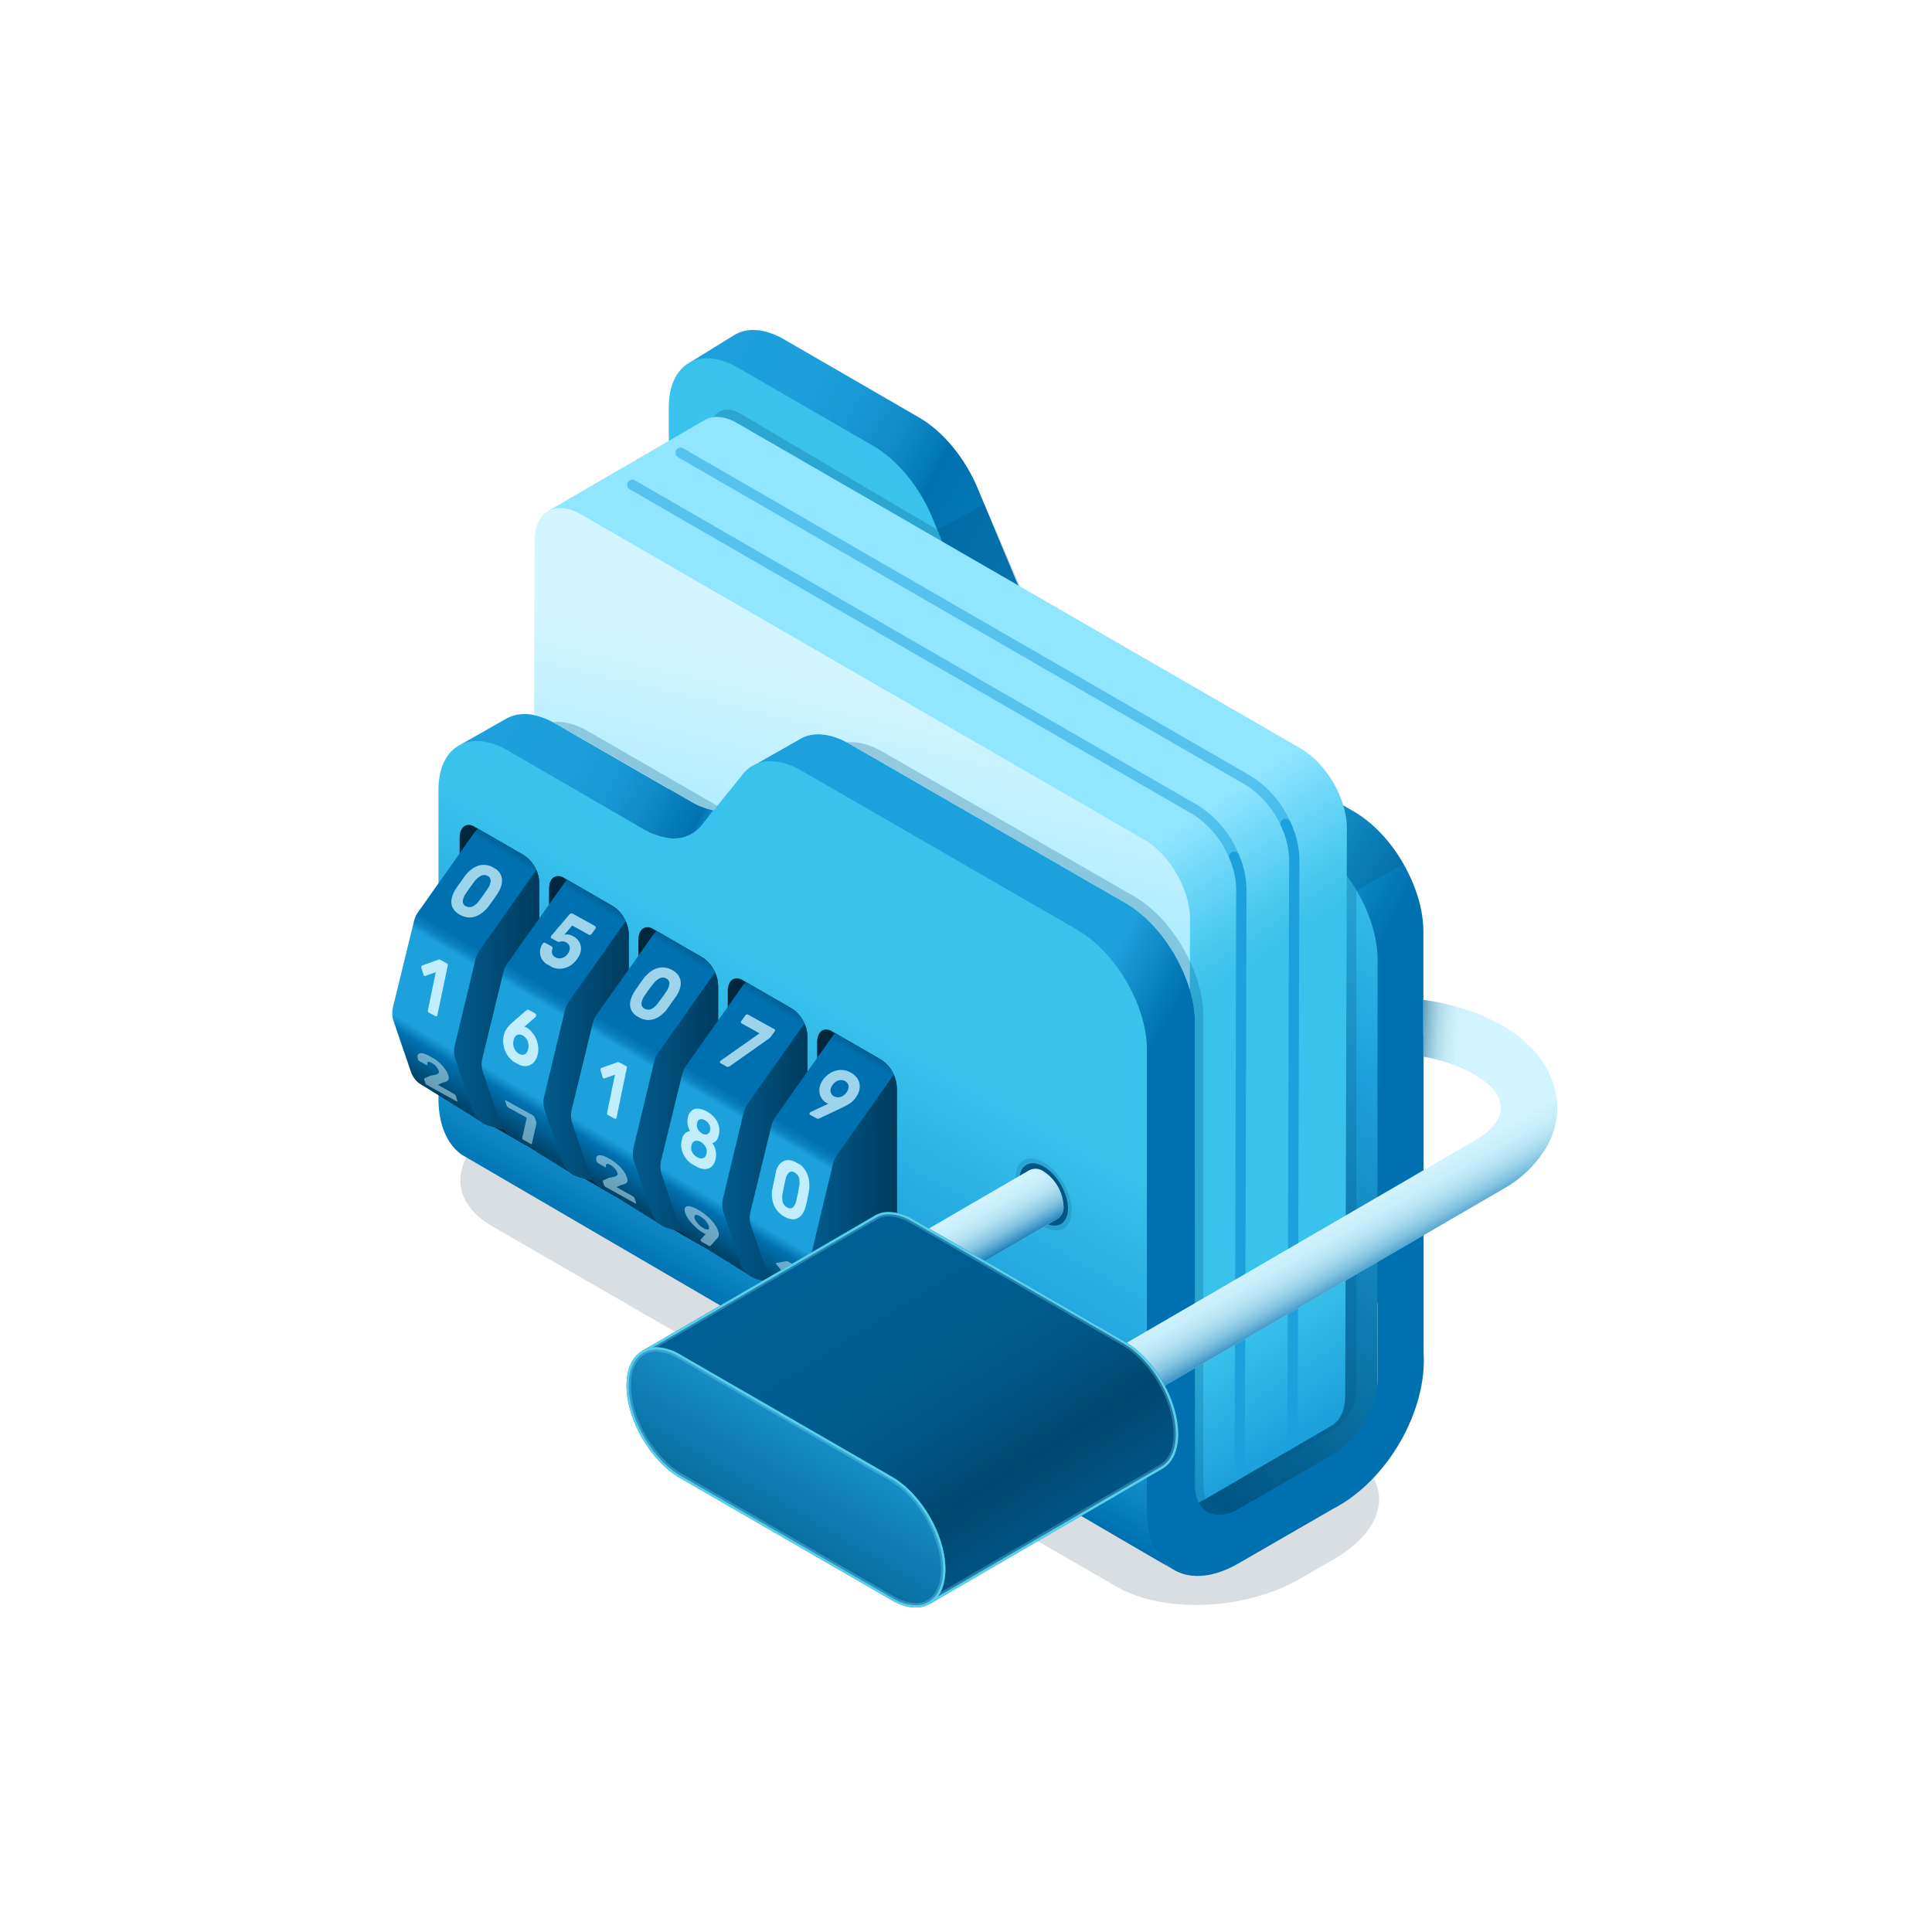 <svg xmlns="http://www.w3.org/2000/svg" xmlns:xlink="http://www.w3.org/1999/xlink" viewBox="0 0 426 426"><defs><style>.cls-1,.cls-16,.cls-17{fill:none;}.cls-2,.cls-6{fill:#00273d;}.cls-3{clip-path:url(#clip-path);}.cls-4{fill:url(#linear-gradient);}.cls-5{fill:url(#linear-gradient-2);}.cls-6{fill-opacity:0.15;}.cls-7{fill:url(#linear-gradient-3);}.cls-8{fill:url(#linear-gradient-4);}.cls-9{fill:url(#linear-gradient-5);}.cls-10{fill:#0071b0;}.cls-11{fill:url(#linear-gradient-6);}.cls-12,.cls-38,.cls-39{fill:#005584;}.cls-12{fill-opacity:0.25;}.cls-13{clip-path:url(#clip-path-2);}.cls-14{fill:url(#linear-gradient-7);}.cls-15{fill:url(#linear-gradient-8);}.cls-16,.cls-17{stroke:#1da1dc;stroke-linecap:round;stroke-miterlimit:10;stroke-width:2.27px;}.cls-17{stroke-opacity:0.5;}.cls-18{opacity:0.9;}.cls-19{isolation:isolate;}.cls-20{clip-path:url(#clip-path-3);}.cls-21{fill:#d3f5ff;}.cls-22{clip-path:url(#clip-path-4);}.cls-23{clip-path:url(#clip-path-5);}.cls-24{clip-path:url(#clip-path-6);}.cls-25{clip-path:url(#clip-path-7);}.cls-26{opacity:0.75;}.cls-27{clip-path:url(#clip-path-8);}.cls-28{clip-path:url(#clip-path-9);}.cls-29{clip-path:url(#clip-path-10);}.cls-30{clip-path:url(#clip-path-11);}.cls-31{clip-path:url(#clip-path-12);}.cls-32{opacity:0.5;}.cls-33{clip-path:url(#clip-path-13);}.cls-34{clip-path:url(#clip-path-14);}.cls-35{clip-path:url(#clip-path-15);}.cls-36{clip-path:url(#clip-path-16);}.cls-37{clip-path:url(#clip-path-17);}.cls-38{fill-opacity:0.2;}.cls-40{fill:url(#linear-gradient-9);}.cls-41{fill:url(#linear-gradient-10);}.cls-42{fill:url(#linear-gradient-11);}.cls-43{fill:url(#New_Gradient_Swatch_1);}.cls-44{opacity:0.28;}.cls-45{fill:#90e5ff;}.cls-46{fill:#58d1ed;}.cls-47{fill:url(#linear-gradient-12);}</style><clipPath id="clip-path"><path class="cls-1" d="M26.06,54.63,12,57.72C10.78,57,0,32.42,0,30.8L12.74,2.06c0-1.62,13.18.17,14.4.87L34.6,7.24a5.27,5.27,0,0,1,2.21,4.21V48.61C36.81,50.23,27.27,55.33,26.06,54.63Z"/></clipPath><linearGradient id="linear-gradient" x1="40.29" y1="4.18" x2="16.79" y2="43.62" gradientUnits="userSpaceOnUse"><stop offset="0" stop-color="#005584"/><stop offset="0.1" stop-color="#005584"/><stop offset="0.14" stop-color="#006ba7"/><stop offset="0.15" stop-color="#0071b0"/><stop offset="0.46" stop-color="#0071b0"/><stop offset="0.49" stop-color="#0c85c3"/><stop offset="0.51" stop-color="#1da1dc"/><stop offset="0.78" stop-color="#1da1dc"/><stop offset="0.82" stop-color="#0071b0"/><stop offset="0.99" stop-color="#00273d"/></linearGradient><linearGradient id="linear-gradient-2" x1="13.44" y1="27.49" x2="45.6" y2="27.49" gradientUnits="userSpaceOnUse"><stop offset="0" stop-color="#0071b0"/><stop offset="0.25" stop-color="#006197"/><stop offset="0.79" stop-color="#003756"/><stop offset="0.99" stop-color="#00273d"/></linearGradient><linearGradient id="linear-gradient-3" x1="121.6" y1="122.42" x2="308.37" y2="222.95" gradientUnits="userSpaceOnUse"><stop offset="0" stop-color="#1da1dc"/><stop offset="0.15" stop-color="#1c9fda"/><stop offset="0.21" stop-color="#1798d4"/><stop offset="0.26" stop-color="#108bc8"/><stop offset="0.3" stop-color="#057ab8"/><stop offset="0.31" stop-color="#0071b0"/><stop offset="0.84" stop-color="#1da1dc"/><stop offset="0.95" stop-color="#0071b0"/></linearGradient><linearGradient id="linear-gradient-4" x1="261.66" y1="141.33" x2="173.77" y2="291.72" gradientUnits="userSpaceOnUse"><stop offset="0" stop-color="#39c2ec"/><stop offset="0.12" stop-color="#39c2ec"/><stop offset="0.36" stop-color="#1da1dc"/><stop offset="0.92" stop-color="#005584"/><stop offset="1" stop-color="#0071b0"/></linearGradient><linearGradient id="linear-gradient-5" x1="87.76" y1="177.37" x2="257.87" y2="268.94" gradientUnits="userSpaceOnUse"><stop offset="0" stop-color="#1da1dc"/><stop offset="0.15" stop-color="#1c9fda"/><stop offset="0.21" stop-color="#1798d4"/><stop offset="0.25" stop-color="#108bc8"/><stop offset="0.29" stop-color="#057ab8"/><stop offset="0.31" stop-color="#0071b0"/><stop offset="0.33" stop-color="#1da1dc"/><stop offset="0.8" stop-color="#1da1dc"/><stop offset="0.89" stop-color="#0071b0"/></linearGradient><linearGradient id="linear-gradient-6" x1="214.27" y1="192.56" x2="159.7" y2="289.67" gradientUnits="userSpaceOnUse"><stop offset="0" stop-color="#39c2ec"/><stop offset="0.36" stop-color="#39c2ec"/><stop offset="0.74" stop-color="#1da1dc"/><stop offset="0.82" stop-color="#1899d5"/><stop offset="0.93" stop-color="#0b83c1"/><stop offset="1" stop-color="#0071b0"/></linearGradient><clipPath id="clip-path-2"><path class="cls-1" d="M303.72,168.43V304.19c0,6.06-4.59,13.46-9.88,16.51l-20.8,12c-5,2.9-9.15.84-9.55-4.57V225.5c0-9.69-6.85-21.51-15.32-26.39L187.3,164c-4.35-2.52-8.45-2.76-11.33-.8l-9.18,5.21a7.09,7.09,0,0,0-3,2.27l-6.17,7.69-.25.32a15.53,15.53,0,0,1-5-1.93l-29.76-17.18c-4.21-2.44-8-2.69-10.8-1.12h0l0,0L101.86,164l3.38-107Z"/></clipPath><linearGradient id="linear-gradient-7" x1="165.5" y1="89.14" x2="308.7" y2="301.06" gradientUnits="userSpaceOnUse"><stop offset="0" stop-color="#90e5ff"/><stop offset="0.51" stop-color="#90e5ff"/><stop offset="0.55" stop-color="#72d9f8"/><stop offset="0.61" stop-color="#49c8ef"/><stop offset="0.64" stop-color="#39c2ec"/><stop offset="0.9" stop-color="#39c2ec"/><stop offset="1" stop-color="#1da1dc"/></linearGradient><linearGradient id="linear-gradient-8" x1="206.74" y1="151.7" x2="189.51" y2="225.46" gradientUnits="userSpaceOnUse"><stop offset="0.03" stop-color="#d3f5ff"/><stop offset="1" stop-color="#90e5ff"/></linearGradient><clipPath id="clip-path-3"><polygon class="cls-1" points="169.43 266.42 171.93 254.36 179.32 258.37 176.83 270.44 169.43 266.42"/></clipPath><clipPath id="clip-path-4"><polygon class="cls-1" points="149.59 255.07 152.08 243 159.62 247.09 157.12 259.15 149.59 255.07"/></clipPath><clipPath id="clip-path-5"><polygon class="cls-1" points="130.65 244.1 133.07 232.37 138.27 235.19 135.85 246.92 130.65 244.1"/></clipPath><clipPath id="clip-path-6"><polygon class="cls-1" points="91.18 221.49 93.61 209.75 98.8 212.56 96.37 224.3 91.18 221.49"/></clipPath><clipPath id="clip-path-7"><polygon class="cls-1" points="110.21 232.45 112.67 220.55 120.22 224.65 117.76 236.55 110.21 232.45"/></clipPath><clipPath id="clip-path-8"><polygon class="cls-1" points="176.72 244.76 184.02 234.53 191.22 238.52 183.92 248.75 176.72 244.76"/></clipPath><clipPath id="clip-path-9"><polygon class="cls-1" points="157.39 233.61 164.59 223.52 171.06 227.11 163.86 237.2 157.39 233.61"/></clipPath><clipPath id="clip-path-10"><polygon class="cls-1" points="137.21 222.28 144.62 211.9 151.81 215.88 144.39 226.26 137.21 222.28"/></clipPath><clipPath id="clip-path-11"><polygon class="cls-1" points="97.82 199.72 105.23 189.34 112.42 193.32 105 203.7 97.82 199.72"/></clipPath><clipPath id="clip-path-12"><polygon class="cls-1" points="117.62 210.96 124.94 200.71 132.12 204.69 124.8 214.94 117.62 210.96"/></clipPath><clipPath id="clip-path-13"><polygon class="cls-1" points="173.01 284.31 170.33 276.26 175.44 279.1 178.12 287.14 173.01 284.31"/></clipPath><clipPath id="clip-path-14"><polygon class="cls-1" points="152.86 272.82 150.14 264.65 157.43 268.69 160.15 276.86 152.86 272.82"/></clipPath><clipPath id="clip-path-15"><polygon class="cls-1" points="133.26 261.57 130.53 253.38 137.62 257.31 140.35 265.5 133.26 261.57"/></clipPath><clipPath id="clip-path-16"><polygon class="cls-1" points="113.95 250.52 111.27 242.47 117.81 246.1 120.5 254.15 113.95 250.52"/></clipPath><clipPath id="clip-path-17"><polygon class="cls-1" points="93.88 239.08 91.15 230.9 98.24 234.83 100.97 243.01 93.88 239.08"/></clipPath><linearGradient id="linear-gradient-9" x1="289.57" y1="291.52" x2="277.95" y2="270.63" gradientUnits="userSpaceOnUse"><stop offset="0.08" stop-color="#0071b0"/><stop offset="0.08" stop-color="#0071b0" stop-opacity="0.98"/><stop offset="0.15" stop-color="#0071b0" stop-opacity="0.75"/><stop offset="0.22" stop-color="#0071b0" stop-opacity="0.55"/><stop offset="0.29" stop-color="#0071b0" stop-opacity="0.38"/><stop offset="0.38" stop-color="#0071b0" stop-opacity="0.24"/><stop offset="0.47" stop-color="#0071b0" stop-opacity="0.13"/><stop offset="0.58" stop-color="#0071b0" stop-opacity="0.06"/><stop offset="0.72" stop-color="#0071b0" stop-opacity="0.01"/><stop offset="1" stop-color="#0071b0" stop-opacity="0"/></linearGradient><linearGradient id="linear-gradient-10" x1="310.56" y1="235.91" x2="325.72" y2="236.94" gradientUnits="userSpaceOnUse"><stop offset="0" stop-color="#005584"/><stop offset="0" stop-color="#005584" stop-opacity="0.99"/><stop offset="0.08" stop-color="#005584" stop-opacity="0.73"/><stop offset="0.17" stop-color="#005584" stop-opacity="0.5"/><stop offset="0.27" stop-color="#005584" stop-opacity="0.32"/><stop offset="0.38" stop-color="#005584" stop-opacity="0.18"/><stop offset="0.51" stop-color="#005584" stop-opacity="0.08"/><stop offset="0.67" stop-color="#005584" stop-opacity="0.02"/><stop offset="1" stop-color="#005584" stop-opacity="0"/></linearGradient><linearGradient id="linear-gradient-11" x1="197.96" y1="291.16" x2="188.37" y2="273.92" xlink:href="#linear-gradient-9"/><linearGradient id="New_Gradient_Swatch_1" x1="225.03" y1="342.49" x2="183.25" y2="276.32" gradientUnits="userSpaceOnUse"><stop offset="0" stop-color="#005584"/><stop offset="0.21" stop-color="#004870"/><stop offset="0.29" stop-color="#004e79"/><stop offset="0.47" stop-color="#005888"/><stop offset="0.68" stop-color="#005d91"/><stop offset="1" stop-color="#005f94"/></linearGradient><linearGradient id="linear-gradient-12" x1="158.03" y1="351.63" x2="186.44" y2="303.51" gradientUnits="userSpaceOnUse"><stop offset="0" stop-color="#005584"/><stop offset="1" stop-color="#1da1dc"/></linearGradient><symbol id="Wheel_3" data-name="Wheel 3" viewBox="0 0 42.53 57.72"><path class="cls-2" d="M34.6,50.28,27.14,46a5.27,5.27,0,0,1-2.21-4.21V4.6c0-1.62,1-2.37,2.21-1.67L34.6,7.24a5.27,5.27,0,0,1,2.21,4.21V48.61C36.81,50.23,35.82,51,34.6,50.28Z"/><g class="cls-3"><path class="cls-4" d="M42.53,5.51,33.08,0,28.27,2.77a3.73,3.73,0,0,0-1.18,1.09L18.71,15.71A3.85,3.85,0,0,0,18.13,17L15,29.84a3.68,3.68,0,0,0,.1,2.08l2.58,7.56a3.64,3.64,0,0,0,1.22,1.69l0,0,.24.14a2.8,2.8,0,0,0,.43.27l9,5.59,1.51-4.79,3.29-1.9Z"/><path id="GradSideWheel" class="cls-5" d="M42.53,5.51,37.44,8.45a3.73,3.73,0,0,0-1.19,1.08L27.88,21.39a3.8,3.8,0,0,0-.58,1.28L24.21,35.52a3.68,3.68,0,0,0,.09,2.08l2.58,7.56a3.74,3.74,0,0,0,2.61,2.41l7.35,1.89,5.69-3.28Z"/></g></symbol></defs><g id="Folder"><path id="Shadow" class="cls-6" d="M246.21,349.86,108.45,270.34c-10.32-6-9-16.38,2.9-23.26l7.73-4.47c11.93-6.88,30-7.63,40.29-1.67l137.76,79.52c10.33,6,9,16.38-2.89,23.26l-7.74,4.47C274.58,355.07,256.54,355.82,246.21,349.86Z"/><path id="FS2" class="cls-7" d="M298.54,178.94,236.9,143.35c-5.27-3-10.17-9-13-15.71l-8.29-19.9c-2.8-6.74-7.7-12.67-13-15.71L172.92,74.85c-4.4-2.54-8.36-2.69-11.15-.89v0L152,80,313.85,301.11V205.34C313.85,195.64,307,183.82,298.54,178.94Z"/><path id="FInside" class="cls-8" d="M213.8,133.91,205.51,114c-2.8-6.73-7.7-12.66-13-15.7L162.79,81.12c-8.46-4.89-15.32-1-15.32,8.71v145l115,106.51,41.28-20.95V211.6c0-9.69-6.85-21.51-15.31-26.39l-61.64-35.59C221.5,146.58,216.6,140.64,213.8,133.91Z"/><path id="FS1" class="cls-9" d="M248.18,199.11,187.3,164c-4.35-2.51-8.45-2.75-11.33-.79l-9.18,5.21,2.31,2.84L165.28,176c-2.8,3.49-7.7,3.77-13,.73l-29.76-17.18c-4.21-2.44-8-2.69-10.8-1.13h0l-9.92,5.62,5.45,8.34v76.35L263.49,339V225.5C263.49,215.81,256.63,204,248.18,199.11Z"/><path id="FR" class="cls-10" d="M303.75,234.22l0,70c0,6.06-4.59,13.46-9.88,16.51l-20.8,12c-5.29,3-9.58.6-9.58-5.46V257.77L253,263.82l-2.35,68.45c0,6,4.38,11.4,7.71,13.59l.84.49c3.61,1.89,8.49,1.49,13.87-1.62l20.8-12C306,326.49,314.76,311,313.9,298.14V228.3Z"/><path id="FFront" class="cls-11" d="M258.33,345.86c-3.33-2.19-5.44-6.56-5.44-12.59h0V231.46c0-9.7-6.85-21.51-15.31-26.4l-60.87-35.15c-5.27-3-10.17-2.76-13,.74l-6.17,7.69L154.68,182a7.79,7.79,0,0,1-7.58,2.72,15.33,15.33,0,0,1-5.38-2L112,165.5a15.84,15.84,0,0,0-4.84-1.9c-6.1-1.19-10.48,2.86-10.48,10.61v68c0,5.93,2,10.18,5.15,12.41h0l1.35.78,0,0,149.69,87.3h0Z"/><path class="cls-12" d="M309.49,190.53l-10.4,5.82V306.1a10.73,10.73,0,0,1-5.23,9.22l-29,16.9L286.46,172l12.08,7A31.47,31.47,0,0,1,309.49,190.53Z"/><path class="cls-12" d="M210.49,167.57l-47.29-27.3c-3.92-2.27-7.1-8.34-7.1-13.57V96.55c0-5.23,3.18-7.63,7.1-5.37l43.47,25.62,10.41-5.62,10,23.2C227.06,139.6,214.41,169.83,210.49,167.57Z"/></g><g id="Papers"><g id="Paper"><g class="cls-13"><g id="Spaper"><path id="Pside" class="cls-14" d="M286.82,165.05,162.6,93.33c-2.83-1.63-5.38-1.78-7.23-.71l-34.54,20.07c1.85-1.07,140.07,220.68,138.25,221.74l34.54-20.08c1.82-1.06,2.95-3.31,3-6.51l.36-125.27C297,176.13,292.43,168.28,286.82,165.05Z"/><path id="Pfront" class="cls-15" d="M252.28,185.12c5.61,3.24,10.14,11.08,10.12,17.52L262,327.92c0,6.43-4.57,9-10.18,5.8L127.64,262c-5.61-3.24-10.14-11.09-10.12-17.53l.35-125.27c0-6.45,4.58-9,10.19-5.81Z"/><path id="DividerCopy" class="cls-16" d="M272.13,188.89a19,19,0,0,1,1.59,7.22l-.36,126.72"/><path id="Divider1Copy" class="cls-16" d="M283.47,181.66a19.51,19.51,0,0,1,1.92,8L285,315.41"/><path id="Divider2" class="cls-17" d="M139.43,106.9,263.6,178.58a21.78,21.78,0,0,1,8.36,9.91"/><path id="Divider1" class="cls-17" d="M150.08,99.84l125.19,72.27a21.71,21.71,0,0,1,8.2,9.55"/><path id="FFront-2" data-name="FFront" class="cls-12" d="M270.76,338.44c-3.33-2.19-5.44-6.56-5.44-12.6h0V224c0-9.7-6.85-21.51-15.31-26.4l-55.48-31.89c-5.27-3-10.17-2.76-13,.74l-6.17,7.69-2.89,3.61a7.76,7.76,0,0,1-7.58,2.71,15.29,15.29,0,0,1-5.38-2l-29.76-17.18a15.84,15.84,0,0,0-4.84-1.9c-6.1-1.19-10.48,2.86-10.48,10.61v68c0,5.92,2,10.18,5.16,12.4,0,0,0,0,0,0l1.35.79,0,0,144.3,84h0Z"/></g></g></g></g><g id="Lock-2" data-name="Lock"><use width="42.53" height="57.72" transform="translate(64.45 177.94) scale(1.48)" xlink:href="#Wheel_3"/><use width="42.53" height="57.72" transform="translate(84.16 189.22) scale(1.48)" xlink:href="#Wheel_3"/><use width="42.53" height="57.72" transform="translate(103.86 200.5) scale(1.48)" xlink:href="#Wheel_3"/><use width="42.53" height="57.72" transform="translate(123.57 211.77) scale(1.48)" xlink:href="#Wheel_3"/><use width="42.53" height="57.72" transform="translate(143.27 223.05) scale(1.48)" xlink:href="#Wheel_3"/><g class="cls-18"><g class="cls-19"><g class="cls-20"><path class="cls-21" d="M173.58,266.25a2,2,0,0,1-1-1.25,4.42,4.42,0,0,1,0-1.93c.06-.33.12-.67.19-1l.21-1,.22-1a3,3,0,0,1,.73-1.49,1,1,0,0,1,1.27-.05,2,2,0,0,1,1,1.27,4.51,4.51,0,0,1,0,1.91c-.06.3-.12.63-.18,1s-.14.7-.22,1-.15.67-.22,1a3,3,0,0,1-.74,1.51,1,1,0,0,1-1.26,0m2-9.89a3.86,3.86,0,0,0-1.68-.53,2.18,2.18,0,0,0-1.32.34,2.76,2.76,0,0,0-1,1,5.86,5.86,0,0,0-.62,1.59c-.07.31-.15.65-.23,1s-.16.75-.24,1.13-.13.72-.19,1a9.16,9.16,0,0,0-.1,1.88,6.07,6.07,0,0,0,.37,1.79,5.09,5.09,0,0,0,.93,1.56,5.45,5.45,0,0,0,1.56,1.23,3.9,3.9,0,0,0,1.69.53,2.21,2.21,0,0,0,1.32-.34,3,3,0,0,0,1-1.07,6,6,0,0,0,.63-1.59c.07-.29.15-.62.23-1l.23-1.14c.08-.38.14-.73.2-1.05a7.9,7.9,0,0,0,.08-1.88,5.9,5.9,0,0,0-.39-1.77,5.09,5.09,0,0,0-.93-1.56,5.19,5.19,0,0,0-1.53-1.21"/></g></g></g><g class="cls-18"><g class="cls-19"><g class="cls-22"><path class="cls-21" d="M153.75,255.18a2.87,2.87,0,0,1-.81-.66,2.75,2.75,0,0,1-.48-.93,2.08,2.08,0,0,1,0-1,1.37,1.37,0,0,1,.42-.8,1.19,1.19,0,0,1,.72-.26,1.92,1.92,0,0,1,.9.25,2.73,2.73,0,0,1,.8.68,2.35,2.35,0,0,1,.48.91,2,2,0,0,1,0,1,1.38,1.38,0,0,1-.4.79,1.11,1.11,0,0,1-.73.27,1.84,1.84,0,0,1-.89-.26m1.08-5.24a2.42,2.42,0,0,1-.72-.59,2.1,2.1,0,0,1-.41-.8,1.87,1.87,0,0,1,0-.88A1.2,1.2,0,0,1,154,247a.88.88,0,0,1,.62-.23,1.69,1.69,0,0,1,.8.23,2.3,2.3,0,0,1,1.14,1.39,1.87,1.87,0,0,1,0,.88,1.06,1.06,0,0,1-.36.65,1,1,0,0,1-.63.23,1.74,1.74,0,0,1-.79-.2m1-4.9a4.06,4.06,0,0,0-2-.59,1.91,1.91,0,0,0-1.39.55,2.77,2.77,0,0,0-.74,1.48,3.9,3.9,0,0,0,0,1.52,4.06,4.06,0,0,0,.52,1.38,2,2,0,0,0-1.17.58,2.75,2.75,0,0,0-.71,1.45,4.68,4.68,0,0,0-.06,1.58,4.57,4.57,0,0,0,.47,1.54,5.5,5.5,0,0,0,1,1.43,6.78,6.78,0,0,0,1.57,1.15,4.49,4.49,0,0,0,2.18.65,2.13,2.13,0,0,0,1.54-.61,3.14,3.14,0,0,0,.8-1.63,4.21,4.21,0,0,0,0-1.87,4,4,0,0,0-.74-1.61,1.75,1.75,0,0,0,.93-.6,3.11,3.11,0,0,0,.53-1.26,4.35,4.35,0,0,0,0-1.9,4.76,4.76,0,0,0-.9-1.78,5.72,5.72,0,0,0-1.81-1.46"/></g></g></g><g class="cls-18"><g class="cls-19"><g class="cls-23"><path class="cls-21" d="M138,235l-1.41-.76-.16-.07-.18,0-3.62,1.31a.31.31,0,0,0-.2.19.73.73,0,0,0,0,.36l.43,1.44a.68.68,0,0,0,.19.31l.05,0a.22.22,0,0,0,.21,0l2.29-.82-1.72,8.33a.53.53,0,0,0,0,.35.48.48,0,0,0,.21.25l1.46.78a.21.21,0,0,0,.24,0,.35.35,0,0,0,.16-.25l2.25-10.9a.6.6,0,0,0,0-.35.54.54,0,0,0-.2-.24"/></g></g></g><g class="cls-18"><g class="cls-19"><g class="cls-24"><path class="cls-21" d="M98.48,212.39l-1.4-.76-.17-.06h-.17l-3.63,1.31a.29.29,0,0,0-.19.2.59.59,0,0,0,0,.35l.44,1.45a.64.64,0,0,0,.18.3l.06,0a.2.2,0,0,0,.2,0l2.29-.83-1.72,8.34a.61.61,0,0,0,0,.35.43.43,0,0,0,.22.24l1.45.79a.25.25,0,0,0,.25,0,.4.4,0,0,0,.15-.25L98.71,213a.56.56,0,0,0,0-.36.48.48,0,0,0-.2-.24"/></g></g></g><g class="cls-18"><g class="cls-19"><g class="cls-25"><path class="cls-21" d="M114.44,232.34a2.24,2.24,0,0,1-.75-.66,2.7,2.7,0,0,1-.46-1,2.79,2.79,0,0,1,0-1.22,1.83,1.83,0,0,1,.45-1,1.12,1.12,0,0,1,.73-.35,1.51,1.51,0,0,1,.85.21,2.21,2.21,0,0,1,.76.67,2.51,2.51,0,0,1,.46,1,2.79,2.79,0,0,1,0,1.22,2,2,0,0,1-.45,1,1.1,1.1,0,0,1-.74.35,1.53,1.53,0,0,1-.85-.21m3.61-8.87-1.48-.8a.31.31,0,0,0-.32,0l-.21.11-3.23,2.8-.42.41q-.24.25-.51.6a5.56,5.56,0,0,0-.49.79,4.34,4.34,0,0,0-.32.94,5.4,5.4,0,0,0,0,2.4,5.88,5.88,0,0,0,1,2.2,5.72,5.72,0,0,0,1.91,1.63,3.57,3.57,0,0,0,2.11.5,2.6,2.6,0,0,0,1.62-.83,3.87,3.87,0,0,0,.88-1.83,5.22,5.22,0,0,0,.06-1.76,6.14,6.14,0,0,0-.47-1.65,6.07,6.07,0,0,0-.89-1.4,4.63,4.63,0,0,0-1.15-1l-.25-.12-.26-.09,2.49-2.17.06-.07,0-.12a.66.66,0,0,0,0-.31.42.42,0,0,0-.18-.21"/></g></g></g><g class="cls-26"><g class="cls-19"><g class="cls-27"><path class="cls-21" d="M183.89,241.73a1.52,1.52,0,0,1-.62-.61,1.56,1.56,0,0,1-.14-.89,2.35,2.35,0,0,1,.44-1,2.77,2.77,0,0,1,.85-.8,2.11,2.11,0,0,1,1-.27,1.77,1.77,0,0,1,.91.21,1.61,1.61,0,0,1,.63.64,1.51,1.51,0,0,1,.13.88,2.41,2.41,0,0,1-.45,1,2.71,2.71,0,0,1-.84.79,2.11,2.11,0,0,1-1,.27,1.69,1.69,0,0,1-.91-.23m3.71-5.22a4.34,4.34,0,0,0-1.78-.56,4.29,4.29,0,0,0-1.68.19,4.59,4.59,0,0,0-1.49.77,5.11,5.11,0,0,0-1.16,1.16,4.56,4.56,0,0,0-.71,1.48,3.48,3.48,0,0,0-.07,1.43,3.13,3.13,0,0,0,1.46,2.18l.09.05a2,2,0,0,0,.4.16l-3.9,1.82-.08.06-.1.1a.36.36,0,0,0-.08.27.24.24,0,0,0,.12.2l1.46.8a.49.49,0,0,0,.37.06l.27-.09,4.56-2.15,1.22-.62a8.08,8.08,0,0,0,1.21-.75,5,5,0,0,0,1-1.08,4.76,4.76,0,0,0,.73-1.46,3.47,3.47,0,0,0,.09-1.5,3,3,0,0,0-.59-1.38,4.15,4.15,0,0,0-1.37-1.14"/></g></g></g><g class="cls-26"><g class="cls-19"><g class="cls-28"><path class="cls-21" d="M170.74,226.93l-5.82-3.23a.39.39,0,0,0-.3,0,.53.53,0,0,0-.28.21l-.88,1.22a.43.43,0,0,0-.08.3.3.3,0,0,0,.16.23l3.94,2.19-8.54,6-.12.12a.37.37,0,0,0-.08.26.24.24,0,0,0,.13.2l1.4.78a.45.45,0,0,0,.39,0,1.71,1.71,0,0,0,.3-.14l8.49-6a2.37,2.37,0,0,0,.3-.23,2.63,2.63,0,0,0,.28-.33l.77-1.08a.41.41,0,0,0,.1-.31.26.26,0,0,0-.16-.23"/></g></g></g><g class="cls-26"><g class="cls-19"><g class="cls-29"><path class="cls-21" d="M142.14,222.4a1.18,1.18,0,0,1-.7-1.15,3.48,3.48,0,0,1,.69-1.69l.59-.88.64-.9L144,217a4.22,4.22,0,0,1,1.4-1.25,1.55,1.55,0,0,1,1.52,0,1.21,1.21,0,0,1,.68,1.18,3.48,3.48,0,0,1-.67,1.66l-.57.85-.64.89c-.22.3-.43.58-.65.86a3.91,3.91,0,0,1-1.43,1.28,1.56,1.56,0,0,1-1.48-.06m6.08-8.51a4.56,4.56,0,0,0-1.78-.57,4,4,0,0,0-1.68.21,4.85,4.85,0,0,0-1.52.84,7.69,7.69,0,0,0-1.32,1.35c-.2.26-.42.55-.65.88l-.7,1c-.23.33-.43.62-.6.89a7.33,7.33,0,0,0-.82,1.63,3.87,3.87,0,0,0-.23,1.58,2.85,2.85,0,0,0,.51,1.43,3.8,3.8,0,0,0,1.38,1.17,4.38,4.38,0,0,0,1.78.58,4.12,4.12,0,0,0,1.68-.21,5.42,5.42,0,0,0,1.52-.87,8.45,8.45,0,0,0,1.32-1.35c.2-.26.42-.54.65-.86s.46-.64.69-1,.44-.62.62-.9a7.22,7.22,0,0,0,.8-1.63,4,4,0,0,0,.2-1.58,3.09,3.09,0,0,0-.51-1.42,3.78,3.78,0,0,0-1.34-1.16"/></g></g></g><g class="cls-26"><g class="cls-19"><g class="cls-30"><path class="cls-21" d="M102.75,199.84a1.19,1.19,0,0,1-.7-1.16,3.55,3.55,0,0,1,.69-1.69l.59-.88.64-.89c.22-.29.42-.57.62-.82a4.16,4.16,0,0,1,1.4-1.26,1.58,1.58,0,0,1,1.52,0,1.21,1.21,0,0,1,.68,1.18,3.52,3.52,0,0,1-.67,1.66l-.58.85-.63.89-.64.86a4.31,4.31,0,0,1-1.44,1.28,1.56,1.56,0,0,1-1.48-.06m6.08-8.51a4.25,4.25,0,0,0-1.78-.57,4.14,4.14,0,0,0-1.68.2,5.09,5.09,0,0,0-1.52.85,7.29,7.29,0,0,0-1.32,1.34c-.2.27-.42.56-.65.89s-.47.65-.7,1-.42.62-.61.88a7.56,7.56,0,0,0-.81,1.64,3.82,3.82,0,0,0-.23,1.57,2.79,2.79,0,0,0,.51,1.43,3.86,3.86,0,0,0,1.37,1.18,4.47,4.47,0,0,0,1.79.58,3.83,3.83,0,0,0,1.68-.22,5.25,5.25,0,0,0,1.52-.86,8.45,8.45,0,0,0,1.32-1.35c.2-.26.41-.55.64-.87s.47-.64.7-1l.62-.9a7.09,7.09,0,0,0,.8-1.64,3.93,3.93,0,0,0,.2-1.57,2.94,2.94,0,0,0-.51-1.42,3.78,3.78,0,0,0-1.34-1.16"/></g></g></g><g class="cls-26"><g class="cls-19"><g class="cls-31"><path class="cls-21" d="M131.22,204.19l-5-2.76a.44.44,0,0,0-.34,0,.72.72,0,0,0-.36.24l-4,4.72a.34.34,0,0,0-.07.27.27.27,0,0,0,.12.21l1.43.79a.52.52,0,0,0,.33,0,3.92,3.92,0,0,0,.41-.07,1.38,1.38,0,0,1,.5,0,1.64,1.64,0,0,1,.61.21,1.58,1.58,0,0,1,.64.64,1.43,1.43,0,0,1,.14.87,2.22,2.22,0,0,1-.4.94,2.61,2.61,0,0,1-.87.8,1.89,1.89,0,0,1-1,.27,1.82,1.82,0,0,1-.89-.23,1.46,1.46,0,0,1-.53-.45,1.34,1.34,0,0,1-.24-.64,2.29,2.29,0,0,1,.11-.82.58.58,0,0,0,0-.29.38.38,0,0,0-.2-.22l-1.45-.8a.31.31,0,0,0-.25,0,.46.46,0,0,0-.24.17,3.58,3.58,0,0,0-.59,1.68,3,3,0,0,0,.4,1.76,4.19,4.19,0,0,0,1.65,1.49,4.72,4.72,0,0,0,2.24.63,4.16,4.16,0,0,0,2.12-.54,5.07,5.07,0,0,0,1.74-1.57A4.33,4.33,0,0,0,128,210a3.38,3.38,0,0,0,.05-1.41,3,3,0,0,0-1.55-2.08,3.36,3.36,0,0,0-1.17-.44,3.68,3.68,0,0,0-.87,0l1.71-2,3.71,2.06a.35.35,0,0,0,.3,0,.48.48,0,0,0,.27-.2l.82-1.15a.42.42,0,0,0,.1-.3.3.3,0,0,0-.16-.24"/></g></g></g><g class="cls-32"><g class="cls-19"><g class="cls-33"><path class="cls-21" d="M175.13,278.92l-1.38-.76a.71.71,0,0,0-.16-.07l-.13,0-2.29.38a.08.08,0,0,0-.08.11.72.72,0,0,0,.14.25l.9,1.11a1.12,1.12,0,0,0,.25.24l.06,0a.28.28,0,0,0,.17,0l1.44-.24,1.91,5.72a.61.61,0,0,0,.17.26.76.76,0,0,0,.25.2l1.43.8a.23.23,0,0,0,.2,0s.05-.07,0-.15l-2.5-7.48a.67.67,0,0,0-.15-.25,1.46,1.46,0,0,0-.25-.21"/></g></g></g><g class="cls-32"><g class="cls-19"><g class="cls-34"><path class="cls-21" d="M155.16,270.83a4.72,4.72,0,0,1-.83-.59,4.64,4.64,0,0,1-.7-.77,2.86,2.86,0,0,1-.44-.82.78.78,0,0,1,0-.61.36.36,0,0,1,.4-.16,2.32,2.32,0,0,1,.72.27,5.51,5.51,0,0,1,.83.59,4.56,4.56,0,0,1,.7.77,2.94,2.94,0,0,1,.45.83.79.79,0,0,1,0,.6c-.06.13-.19.19-.4.16a2,2,0,0,1-.72-.27m-1.41-4.17a5.52,5.52,0,0,0-1.49-.63,1.48,1.48,0,0,0-.92,0,.69.69,0,0,0-.38.53,2.22,2.22,0,0,0,.12.91,5.66,5.66,0,0,0,.6,1.21,9.7,9.7,0,0,0,1,1.22,12.61,12.61,0,0,0,1.19,1.12,9.73,9.73,0,0,0,1.25.87l.12.07a3.4,3.4,0,0,0,.34.16l-1.13,1.23v.12a.74.74,0,0,0,.13.22.76.76,0,0,0,.23.18l1.47.82c.13.07.22.1.27.08l.11-.06,1.29-1.46a4.54,4.54,0,0,0,.33-.41,1.17,1.17,0,0,0,.21-.55,2,2,0,0,0-.12-.84,5.24,5.24,0,0,0-.59-1.19,9.08,9.08,0,0,0-1-1.27,10.8,10.8,0,0,0-1.35-1.24,11.66,11.66,0,0,0-1.66-1.1"/></g></g></g><g class="cls-32"><g class="cls-19"><g class="cls-35"><path class="cls-21" d="M134.1,255.36a5.81,5.81,0,0,0-1.35-.57,1.42,1.42,0,0,0-.87,0,.64.64,0,0,0-.41.46,1.76,1.76,0,0,0,.08.85.62.62,0,0,0,.14.22.68.68,0,0,0,.23.18l1.38.77a.72.72,0,0,0,.24.09q.11,0,.09-.12a.89.89,0,0,1,0-.44.3.3,0,0,1,.3-.17,1.58,1.58,0,0,1,.65.23,3.56,3.56,0,0,1,1,.8,2.83,2.83,0,0,1,.53.9.57.57,0,0,1,0,.55,1.12,1.12,0,0,1-.61.33c-.29.08-.69.16-1.17.24l-1.22.55c-.11,0-.16.08-.17.16a.68.68,0,0,0,0,.21l.23.69a.77.77,0,0,0,.17.26.75.75,0,0,0,.26.21l6.44,3.57c.1.06.16.07.21.05s0-.07,0-.16l-.33-1a.7.7,0,0,0-.16-.25.75.75,0,0,0-.26-.21l-3.54-2,1.09-.5a3.22,3.22,0,0,0,.84-.25.8.8,0,0,0,.44-.5,1.5,1.5,0,0,0-.09-.88,5.45,5.45,0,0,0-.8-1.49,9.26,9.26,0,0,0-1.41-1.49,11.81,11.81,0,0,0-1.94-1.33"/></g></g></g><g class="cls-32"><g class="cls-19"><g class="cls-36"><path class="cls-21" d="M117.49,245.92l-5.9-3.27c-.09-.05-.15-.06-.19,0s-.07.06,0,.15l.33,1a.65.65,0,0,0,.17.25.92.92,0,0,0,.25.2l4,2.21-1,4.45v.09a.54.54,0,0,0,.14.22.77.77,0,0,0,.22.19l1.41.78c.15.08.24.11.28.07a.22.22,0,0,0,.08-.09l1-4.43a.3.3,0,0,0,0-.16,1.36,1.36,0,0,0-.06-.27l-.29-.87a1,1,0,0,0-.15-.25,1.09,1.09,0,0,0-.27-.21"/></g></g></g><g class="cls-32"><g class="cls-19"><g class="cls-37"><path class="cls-21" d="M94.71,232.87a6.19,6.19,0,0,0-1.35-.58,1.49,1.49,0,0,0-.87,0,.64.64,0,0,0-.41.46,1.71,1.71,0,0,0,.09.86.52.52,0,0,0,.13.2.72.72,0,0,0,.23.2l1.38.76a.52.52,0,0,0,.24.08c.07,0,.1,0,.09-.11a.76.76,0,0,1,0-.44c0-.11.14-.16.29-.17a1.49,1.49,0,0,1,.65.24,3.4,3.4,0,0,1,1,.79,2.83,2.83,0,0,1,.53.9.55.55,0,0,1,0,.55,1.13,1.13,0,0,1-.6.33c-.3.08-.69.16-1.18.24l-1.22.55a.18.18,0,0,0-.17.16.66.66,0,0,0,0,.21l.23.69a.73.73,0,0,0,.16.26.86.86,0,0,0,.26.21l6.44,3.57c.1.06.17.07.21,0s.05-.07,0-.16l-.32-1a.77.77,0,0,0-.17-.26.82.82,0,0,0-.25-.21l-3.55-2,1.09-.51a3.09,3.09,0,0,0,.84-.26.79.79,0,0,0,.44-.49,1.5,1.5,0,0,0-.09-.88,5.32,5.32,0,0,0-.8-1.49,8.43,8.43,0,0,0-1.41-1.48,11.43,11.43,0,0,0-1.94-1.34"/></g></g></g></g><g id="Lock2"><ellipse class="cls-38" cx="230.12" cy="263.36" rx="5.03" ry="8.71" transform="translate(-101.55 152.43) rotate(-30.36)"/><ellipse class="cls-39" cx="230.12" cy="263.36" rx="4.36" ry="7.55" transform="translate(-101.55 152.43) rotate(-30.36)"/><path class="cls-21" d="M313.85,220.47V233a36.65,36.65,0,0,1,10,3.22c3.29,1.84,7.34,4.41,7.08,8.61-.6,3-3,5.06-5.68,6.6h0l-42.7,24.82-60.53,35.19a3.09,3.09,0,0,0-1.29,2.82,9.67,9.67,0,0,0,4.38,7.59c1.4.81,2.63.75,3.43.07a3.36,3.36,0,0,1-.29.24l103.2-60a25.53,25.53,0,0,0,9.82-9.71,17.71,17.71,0,0,0,2.1-8.87C342.4,229.31,327.14,222.28,313.85,220.47Z"/><path id="GradLockMetalA" class="cls-40" d="M313.85,220.47V233a36.65,36.65,0,0,1,10,3.22c3.29,1.84,7.34,4.41,7.08,8.61-.6,3-3,5.06-5.68,6.6h0l-42.7,24.82-60.53,35.19a3.09,3.09,0,0,0-1.29,2.82,9.67,9.67,0,0,0,4.38,7.59c1.4.81,2.63.75,3.43.07a3.36,3.36,0,0,1-.29.24l103.2-60a25.53,25.53,0,0,0,9.82-9.71,17.71,17.71,0,0,0,2.1-8.87C342.4,229.31,327.14,222.28,313.85,220.47Z"/><path id="GradLockMetalACopy" class="cls-41" d="M313.85,220.47V233a36.65,36.65,0,0,1,10,3.22c3.29,1.84,7.34,4.41,7.08,8.61-.6,3,8.22,11.67,10.34,7.64a17.71,17.71,0,0,0,2.1-8.87C342.4,229.31,327.14,222.28,313.85,220.47Z"/><path class="cls-21" d="M230.14,258.31A3.11,3.11,0,0,0,227,258l-72,41.84h0a3.09,3.09,0,0,0-1.29,2.83,9.64,9.64,0,0,0,4.38,7.59c1.4.81,2.62.75,3.43.06a3.61,3.61,0,0,1-.3.25l72-41.84a3.06,3.06,0,0,0,1.28-2.82A9.64,9.64,0,0,0,230.14,258.31Z"/><path id="GradLockB" class="cls-42" d="M230.14,258.31A3.11,3.11,0,0,0,227,258l-72,41.84h0a3.09,3.09,0,0,0-1.29,2.83,9.64,9.64,0,0,0,4.38,7.59c1.4.81,2.62.75,3.43.06a3.61,3.61,0,0,1-.3.25l72-41.84a3.06,3.06,0,0,0,1.28-2.82A9.64,9.64,0,0,0,230.14,258.31Z"/><path class="cls-43" d="M248,295.8l-46.65-26.94c-3.29-1.89-6.27-2.07-8.42-.82L141.6,297.87c2.15-1.25,65.53,54.54,63.41,55.78l51.33-29.84c2.12-1.23,3.44-3.85,3.45-7.59C259.81,308.71,254.53,299.57,248,295.8Z"/><g class="cls-44"><path class="cls-45" d="M196,268.22a10,10,0,0,1,4.82,1.49l46.65,26.93c6.25,3.61,11.32,12.4,11.3,19.58,0,3.25-1.06,5.64-3,6.75l-50.41,29.29c-3.82-5.17-25.86-24.63-30.54-28.74-8-7-15.6-13.51-21.41-18.26a120.73,120.73,0,0,0-9.77-7.49l49.7-28.88a5.06,5.06,0,0,1,2.62-.67m0-1a6.05,6.05,0,0,0-3.11.8L141.6,297.87l.09,0c3.45,0,65.42,54.58,63.32,55.8l51.33-29.84c2.12-1.23,3.44-3.85,3.45-7.59,0-7.51-5.26-16.65-11.79-20.42l-46.65-26.94a10.79,10.79,0,0,0-5.31-1.62Z"/></g><path class="cls-46" d="M196,267.73a10.36,10.36,0,0,1,5.06,1.56l46.65,26.93c6.39,3.69,11.57,12.66,11.55,20,0,3.43-1.15,6-3.21,7.17L205.31,352.9c-2.63-4.26-27.77-26.41-30.73-29-4.64-4.07-26.37-23.07-31.84-26.12l50.44-29.31a5.63,5.63,0,0,1,2.86-.73m0-.49a6.05,6.05,0,0,0-3.11.8L141.6,297.87l.09,0c3.45,0,65.42,54.58,63.32,55.8l51.33-29.84c2.12-1.23,3.44-3.85,3.45-7.59,0-7.51-5.26-16.65-11.79-20.42l-46.65-26.94a10.79,10.79,0,0,0-5.31-1.62Z"/><path class="cls-47" d="M196.66,325.63c6.54,3.77,11.82,12.92,11.8,20.43s-5.34,10.53-11.87,6.76l-46.65-26.93c-6.54-3.78-11.82-12.92-11.79-20.43s5.33-10.54,11.87-6.76Z"/><g class="cls-44"><path class="cls-45" d="M144.71,298.05h0a10,10,0,0,1,4.82,1.49l46.65,26.94c6.25,3.61,11.32,12.39,11.3,19.57,0,4.58-2.15,7.42-5.58,7.42a9.87,9.87,0,0,1-4.82-1.5L150.43,325c-6.26-3.61-11.33-12.39-11.31-19.58,0-4.57,2.16-7.41,5.59-7.41m0-1c-3.88,0-6.55,3.07-6.56,8.39,0,7.51,5.25,16.65,11.79,20.43l46.65,26.93a10.79,10.79,0,0,0,5.31,1.62c3.87,0,6.54-3.07,6.56-8.38,0-7.51-5.26-16.66-11.8-20.43L150,298.7a10.74,10.74,0,0,0-5.31-1.63Z"/></g><path class="cls-46" d="M144.71,297.56h0a10.28,10.28,0,0,1,5.06,1.56l46.65,26.93c6.39,3.69,11.57,12.66,11.55,20,0,4.88-2.34,7.9-6.07,7.9a10.3,10.3,0,0,1-5.07-1.55l-46.65-26.94c-6.39-3.68-11.57-12.66-11.55-20,0-4.87,2.35-7.9,6.08-7.9m0-.49c-3.88,0-6.55,3.07-6.56,8.39,0,7.51,5.25,16.65,11.79,20.43l46.65,26.93a10.79,10.79,0,0,0,5.31,1.62c3.87,0,6.54-3.07,6.56-8.38,0-7.51-5.26-16.66-11.8-20.43L150,298.7a10.74,10.74,0,0,0-5.31-1.63Z"/></g></svg>